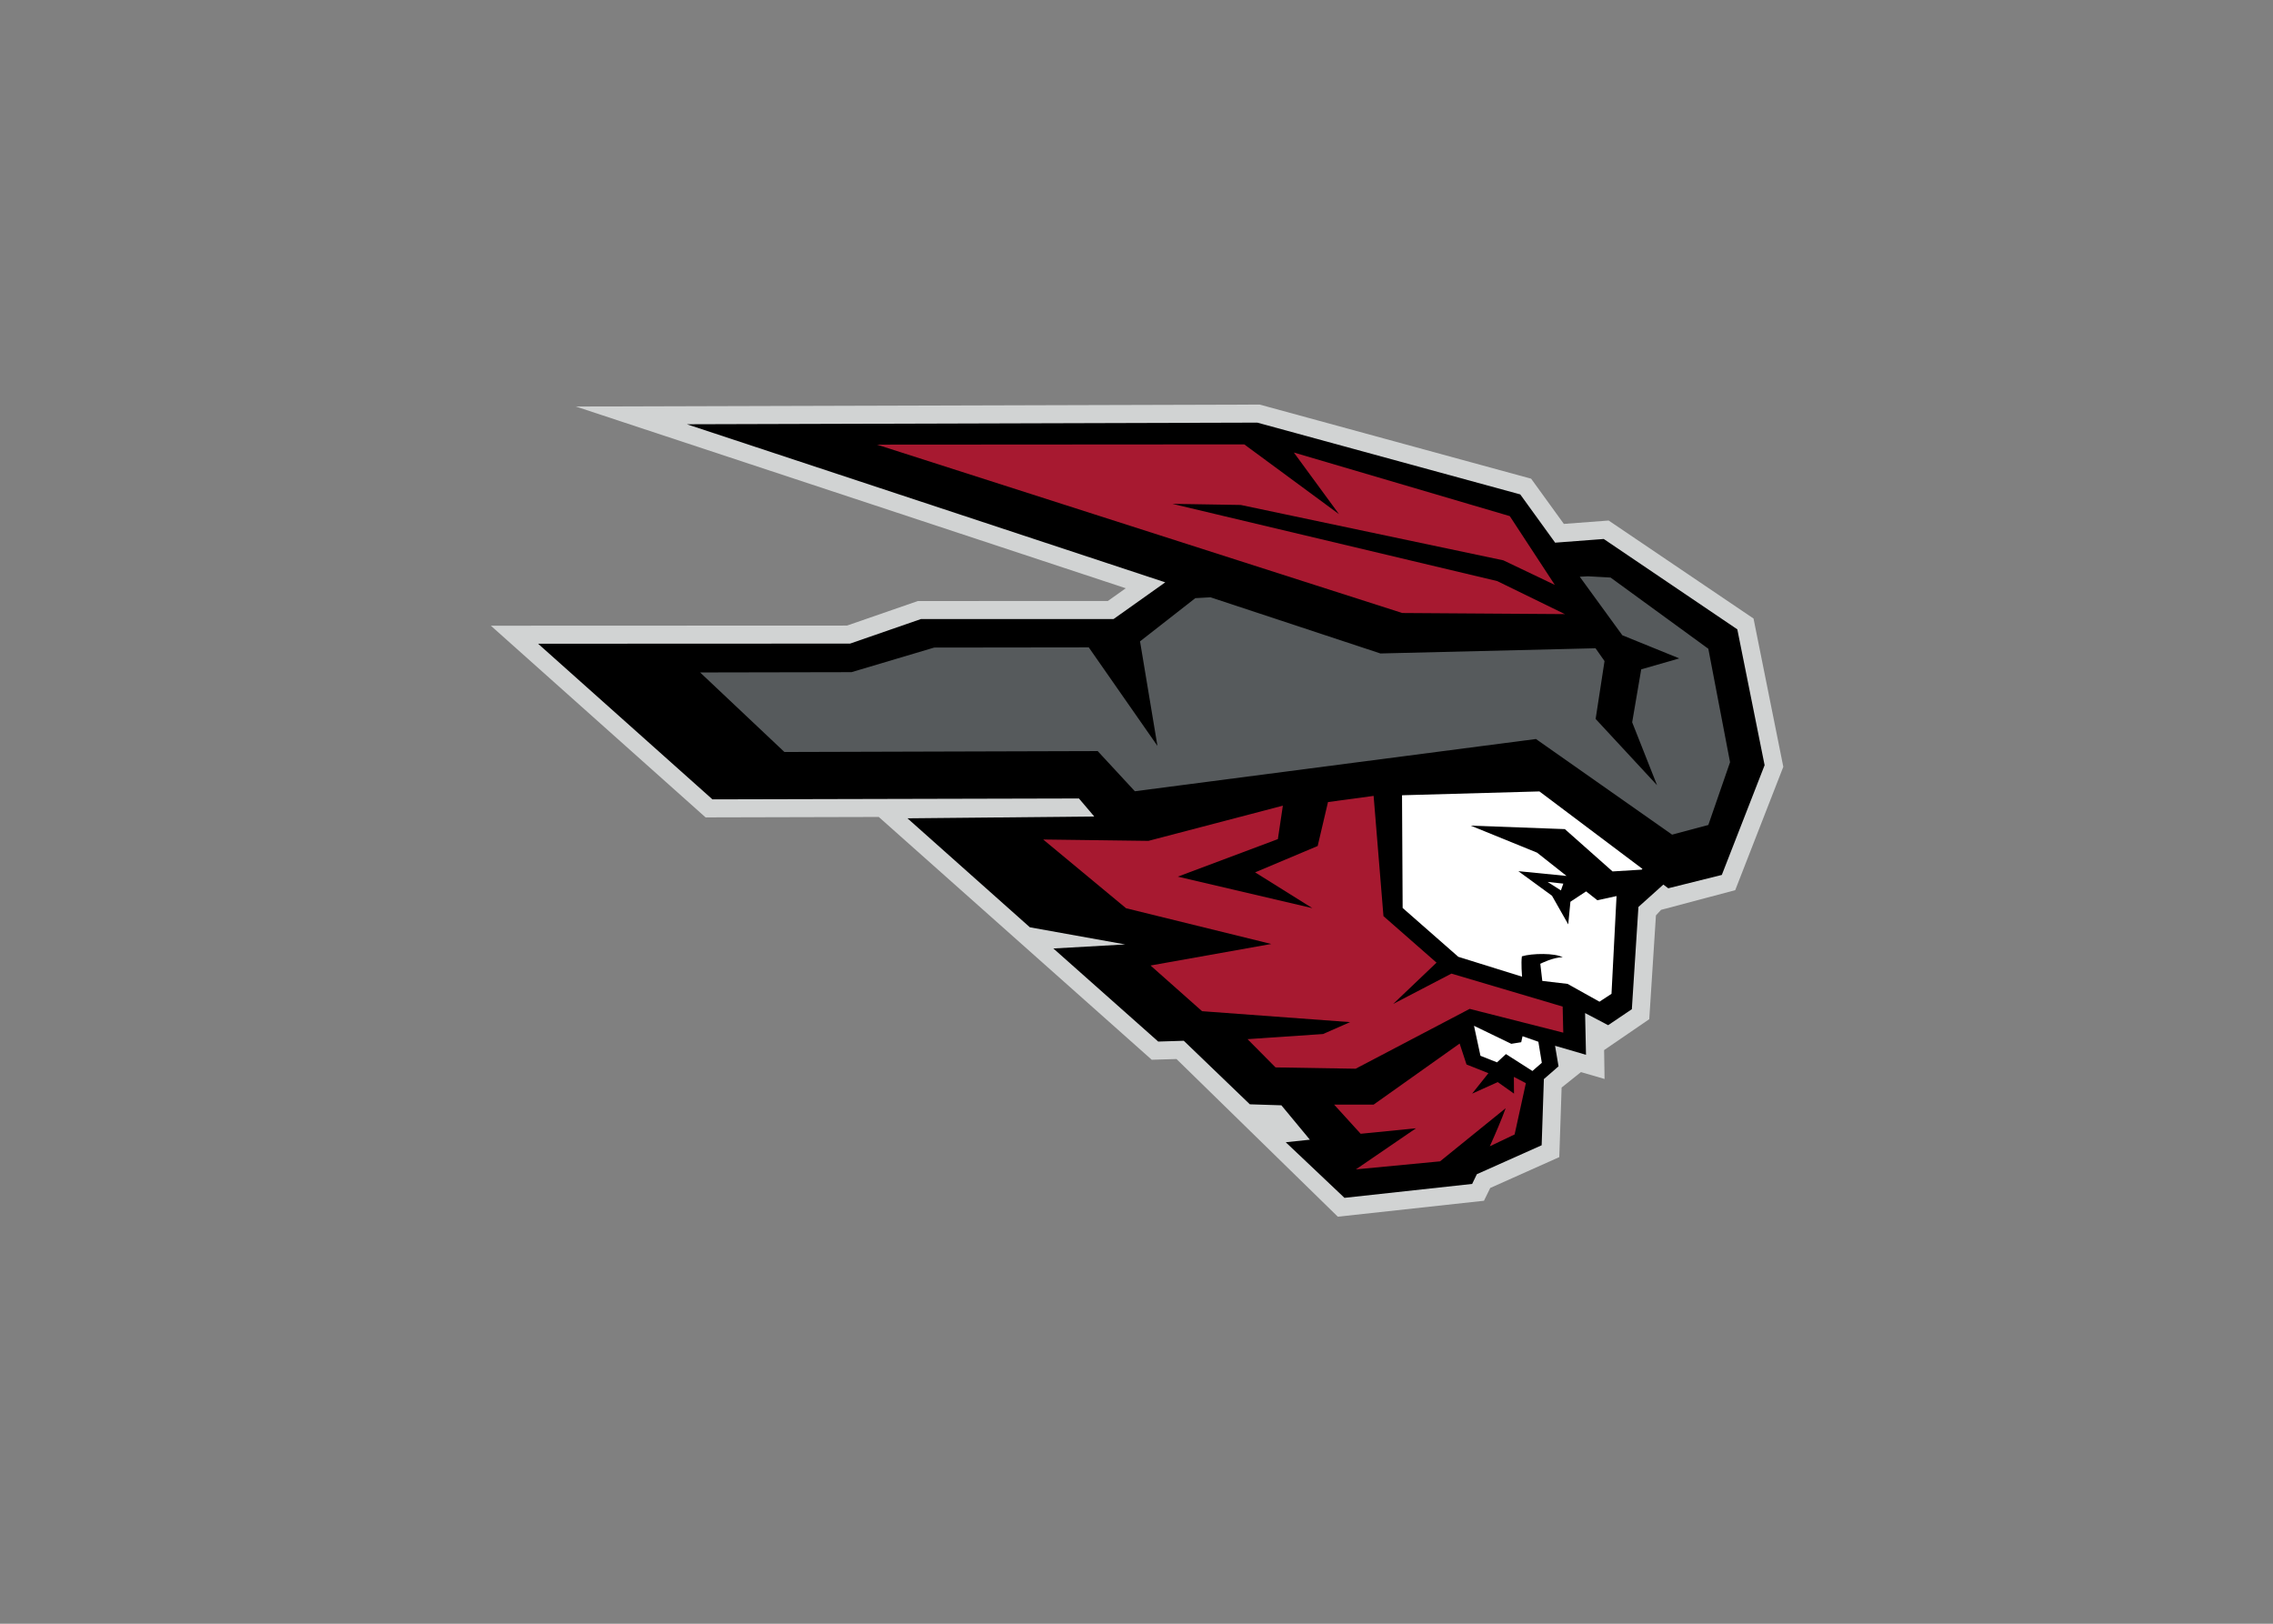 <svg clip-rule="evenodd" fill-rule="evenodd" stroke-linejoin="round" stroke-miterlimit="1.414" viewBox="0 0 560 400" xmlns="http://www.w3.org/2000/svg"><rect x="0" y="0" width="560" height="400" fill="#808080" stroke="none"/><g fill-rule="nonzero" transform="matrix(1.605 0 0 -1.605 -187.275 1184.95)"><path d="m310.055 676.191-104.977-.3 84.411-27.893-2.749-1.954-29.164-.006-10.869-3.766-54.678-.021 32.961-29.422 26.584.066 41.902-37.265 3.8.113 24.765-24.201 22.434 2.448.961 1.962 10.6 4.735.358 10.681 2.968 2.369 3.623-1.055-.068 4.432 6.931 4.744 1.024 15.924.781.856 11.389 3.022 7.382 18.934-4.572 22.758-22.239 15.043-6.876-.52-5.022 6.941-41.662 11.374z" fill="#d1d3d3"/><path d="m383.363 641.692-20.502 13.868-7.46-.566-.373.517-4.984 6.891-40.358 11.018-87.563-.252 73.429-24.262-7.93-5.63-29.579-.007-10.87-3.765-47.893-.02 26.763-23.888 56.259.137 2.354-2.769-28.674-.278 18.786-16.724 14.634-2.631-11.023-.623 16.092-14.285 3.925.121 10.139-9.751 4.843-.155 4.372-5.277-3.703-.392 9.016-8.533 19.599 2.136s.279.575.72 1.492l9.948 4.442.34 10.158 2.251 1.957-.535 3.154 4.75-1.384-.14 6.406 3.539-1.862 3.639 2.455 1.009 15.693 3.826 3.434.754-.567 8.221 2.049 6.569 16.843-4.19 20.851z"/><path d="m356.654 602.663-2.414.263 2.046-1.306zm-24.758 13.564.095-17.299 8.544-7.497 9.787-3.05s-.178 2.07-.027 3.124c1.61.484 5.08.519 6.274-.149-1.395.043-3.447-.996-3.447-.996l.306-2.628 3.878-.457 4.899-2.733 1.847 1.207.774 15.005-2.946-.642-1.725 1.36-2.409-1.587-.335-3.476-2.495 4.397-5.163 3.769 7.398-.73-4.524 3.573-10.192 4.147 14.455-.534 7.322-6.495 4.455.274.138.114-15.815 11.892zm20.929-37.836.529-3.228-1.443-1.257-4.063 2.595-1.37-1.27-2.541 1.007-.992 4.604 5.721-2.764 1.526.244.204.92z" fill="#fff"/><path d="m378.913 638.712-15.006 10.93-3.488.194-1.241-.069 6.535-8.983 8.744-3.553-5.845-1.679-1.388-8.126 3.819-9.66-9.428 10.173 1.365 8.881-1.38 1.967-33.021-.797-26.084 8.619-2.33-.129-8.486-6.632 2.67-16.041-10.54 15.117-23.729-.03-12.688-3.774-23.24-.046 12.94-12.208 48.087.14 5.705-6.165 61.566 8.019 20.904-14.679 5.558 1.483 3.335 9.633-3.335 17.415z" fill="#565a5c"/><path d="m145.439 8.463-70.48.047 100.798 32.304 31.202.214-12.986-6.339-62.326-14.818 13.12.215 50.39 10.625 9.875 4.716-8.643-13.2-41.432-12.201 8.665 11.826-18.181-13.389zm24.828 67.439-8.758 1.185-1.98 8.43-12.004 5.056 10.98 6.865-25.811-6.041 19.199-7.201.957-6.417-25.798 6.753-20.191-.263 15.904 13.19 27.862 6.856-23.165 4.13 9.884 8.766 28.407 2.097-5.189 2.283-14.492.985 5.371 5.42 15.373.253 21.878-11.481 17.961 4.562-.117-5.004-21.344-6.324-11.167 5.815 8.308-7.918-10.18-8.924-1.89-23.073zm16.503 47.516-16.503 11.713h-7.586l5.096 5.596 10.616-1.053-11.53 7.886 16.149-1.542 12.586-10.193c-.76 2.112-1.918 4.807-3.039 7.302l4.759-2.267 2.161-9.844-2.305-1.201.027 3.209-3.119-2.211-4.916 2.213 3.125-3.924-4.203-1.668-1.318-4.015z" fill="#a71930" transform="matrix(.8 0 0 -.8 191.325 676.851)"/></g></svg>